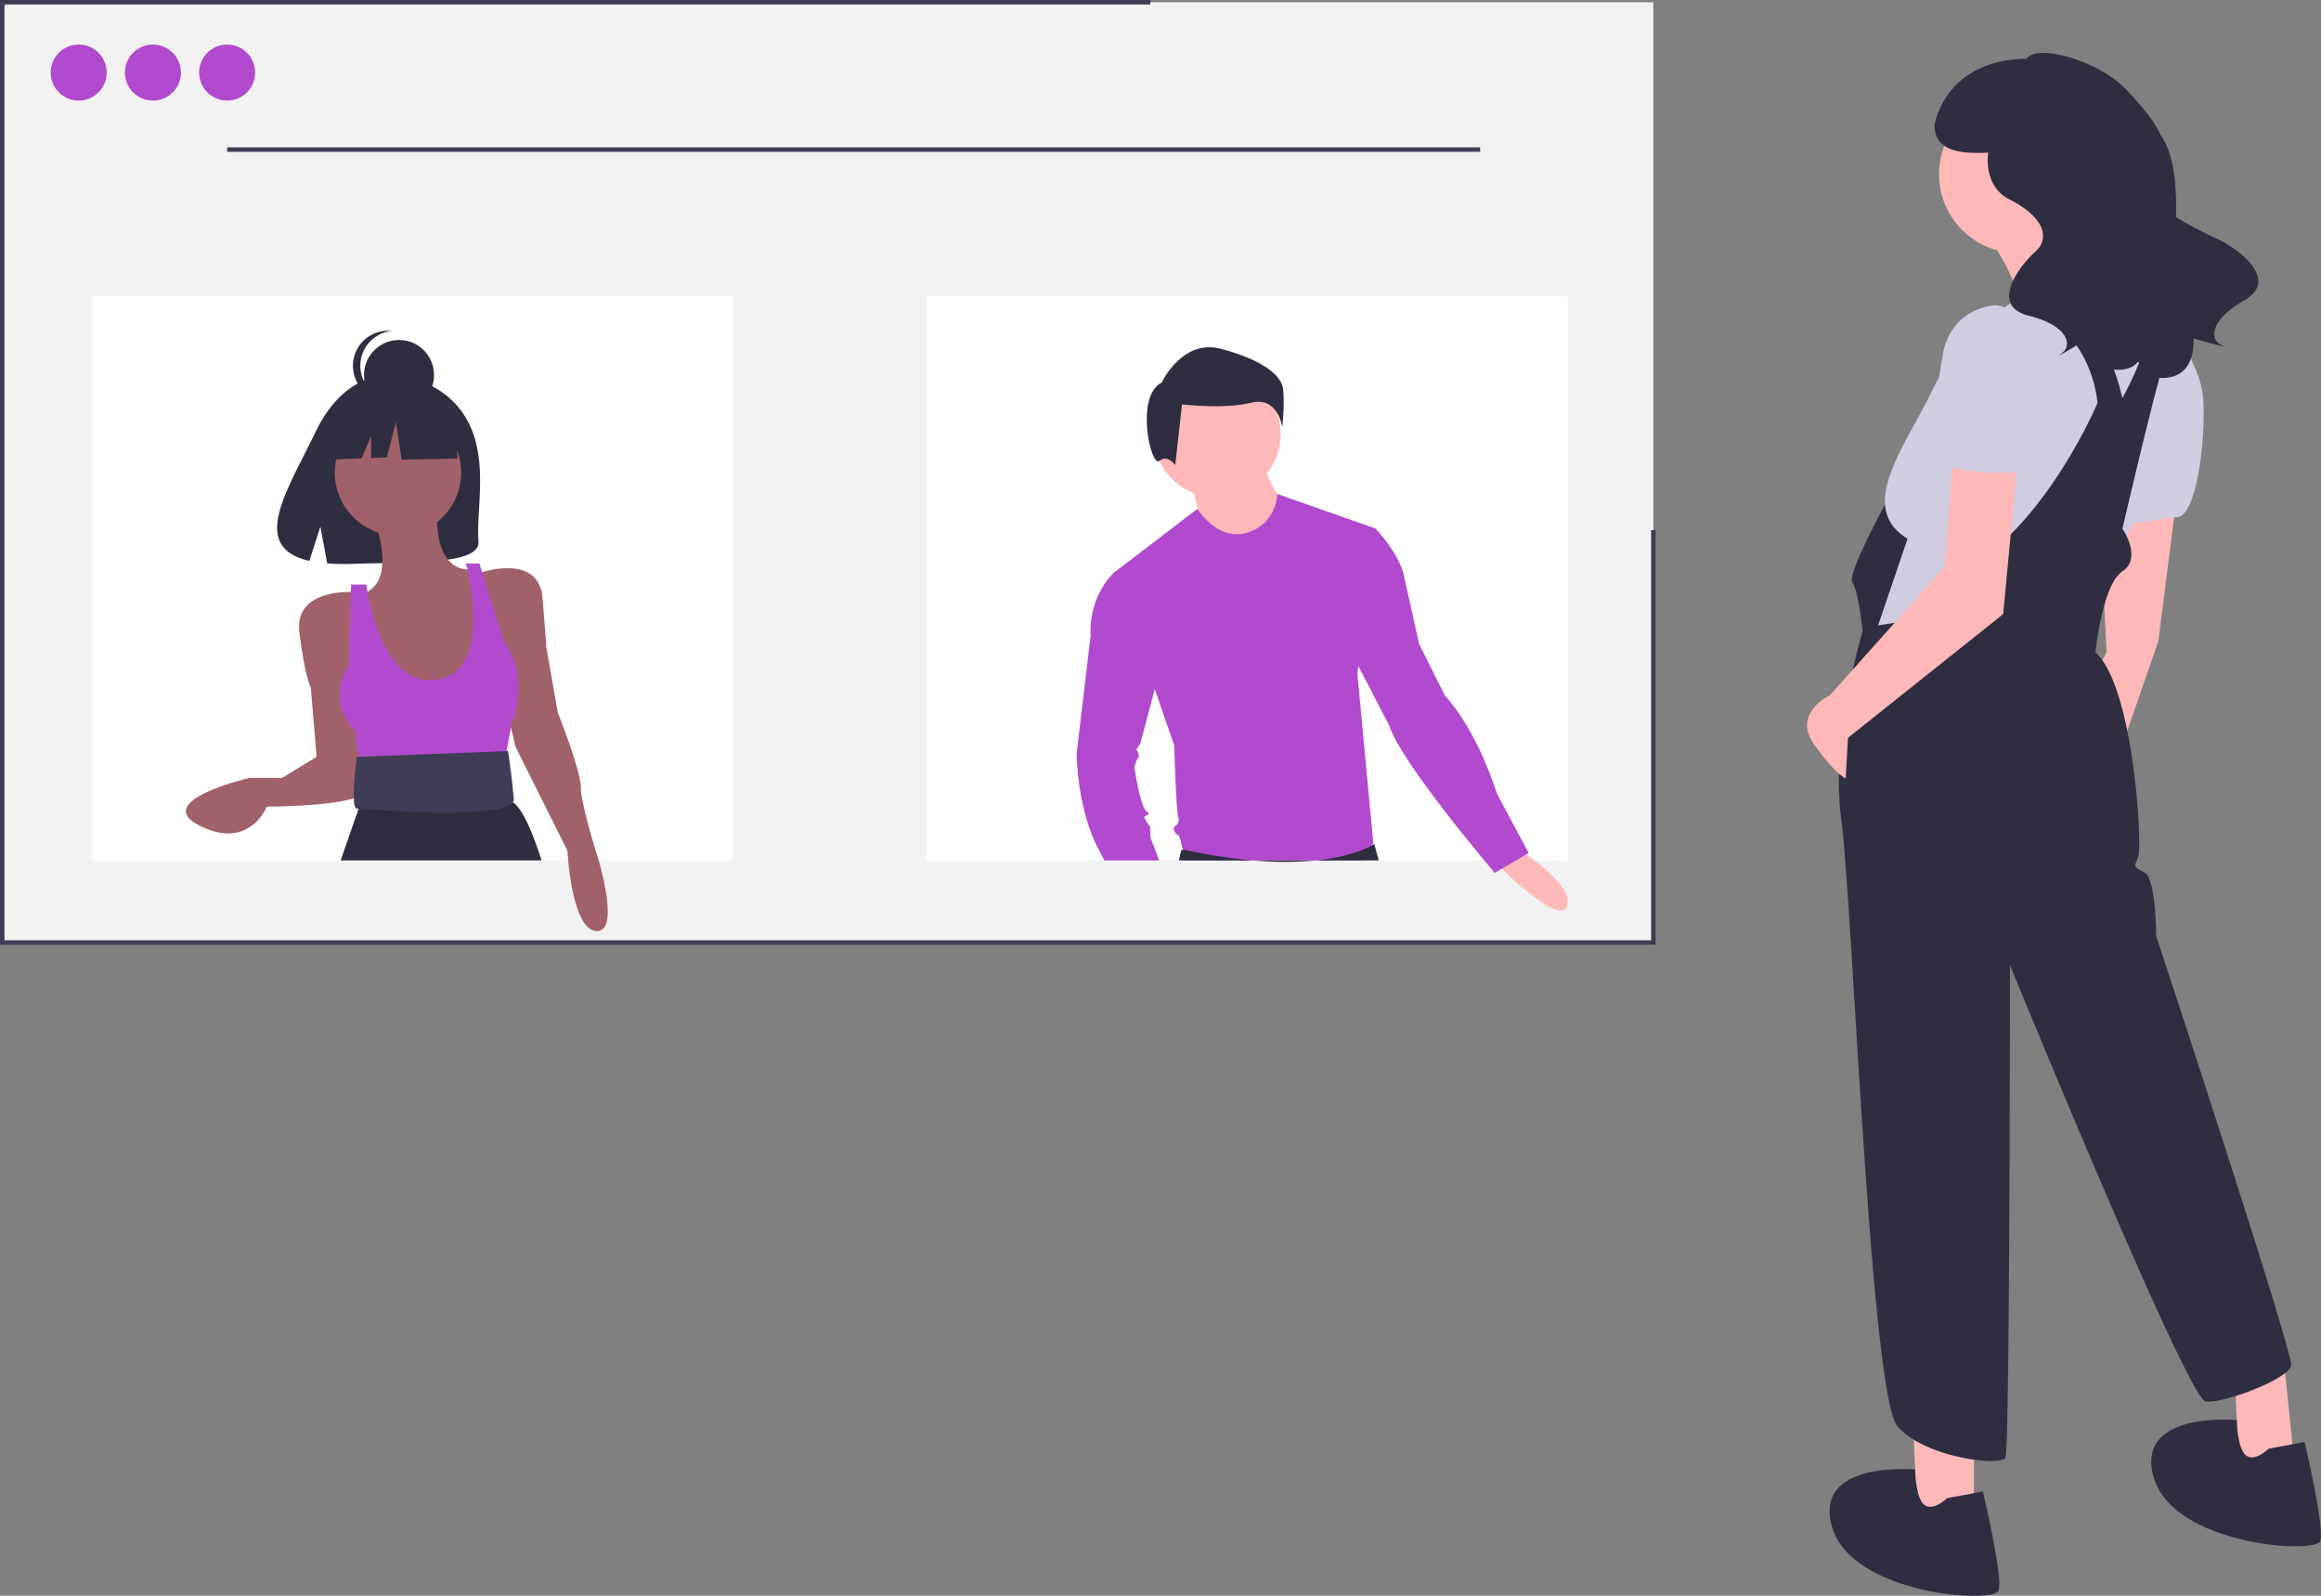 <svg id="ef85285a-d43b-4d94-bb8b-61c01752607d" data-name="Layer 1" xmlns="http://www.w3.org/2000/svg" width="1031.79" height="709.361" viewBox="0 0 1031.79 709.361"><rect x="0" y="0" width="1031.79" height="709.361" fill="#808080" stroke="none"/><title>group_hangout</title><polygon points="850.5 632.986 851.5 656.986 851.5 677.986 877.5 677.986 877.5 632.986 850.5 632.986" fill="#ffb9b9"/><polygon points="993.5 610.986 994.5 634.986 994.5 655.986 1020.5 655.986 1015.5 606.986 993.5 610.986" fill="#ffb9b9"/><polygon points="967.5 221.986 959.5 284.986 933.5 359.986 921.5 316.986 936.5 289.986 933.5 232.986 967.5 221.986" fill="#ffb9b9"/><path d="M926.605,311.306s-22,39-19,43,5,26,5,26h8.327l13.673-34Z" transform="translate(-84.105 -95.319)" fill="#2f2e41"/><circle cx="897" cy="77.486" r="35" fill="#ffb9b9"/><path d="M968.105,200.806s19,26,13,39,58-7,58-7-32-36-33-48Z" transform="translate(-84.105 -95.319)" fill="#ffb9b9"/><path d="M1039.105,316.806c-2.25,3.38-4.46,7.15-6.6,11.13-1.01,1.89-2,3.83-2.98,5.79-11.62,23.42-20.42,51.08-20.42,51.08l-93-3,2.89-8.48,13.11-38.52c-23-14-1-41,11-66,11.02-22.96,33.86-38.23,37.5-40.57.33-.2.5-.31.5-.31l.42-.07,16.69-2.81,30.06-5.06h.01a41.528,41.528,0,0,1,14.9,5.6,30.094,30.094,0,0,1,9.41,9.42c3.65,5.8,5.36,12.78,5.67,20.25C1059.165,277.126,1048.125,303.276,1039.105,316.806Z" transform="translate(-84.105 -95.319)" fill="#d0cde1"/><path d="M1044.605,234.306s18,21,19,39-3,52-12,52-25,6-24,0S1044.605,234.306,1044.605,234.306Z" transform="translate(-84.105 -95.319)" fill="#d0cde1"/><path d="M1027.605,272.306l-11,2c-3.73-29.87-25.31-41.9-36-46.07.33-.2.5-.31.5-.31l.42-.07,16.69-2.81C1020.265,236.416,1027.605,272.306,1027.605,272.306Z" transform="translate(-84.105 -95.319)" fill="#2f2e41"/><path d="M1102.605,702.306c-1,6-30,17-38,16s-87-194-87-194,0,215-2,219-36,0-48-14-20-233-25-270,10-85,10-85l6.39-.98,19.61-3.02s0-5,30-29,48-67,48-67l3-6,8,4c8.58-15.87,13.95-31.47,15.58-46.72a30.094,30.094,0,0,1,9.41,9.42c-.76,2.1-1.52,4.37-2.3,6.8-6.74,20.99-14.38,53.5-21.98,85.51-.24,1-.47,2-.71,2.99a26.47,26.47,0,0,1,1.92,3.42c2.02,4.27,4.16,11.53-1.92,15.58-9,6-12,36-12,36,17,15,21,86,19,91s-2,4,3,7,5,28,5,28S1103.605,696.306,1102.605,702.306Z" transform="translate(-84.105 -95.319)" fill="#2f2e41"/><path d="M949.605,761.306s-6,6-10,3-4.157-15.762-4.157-15.762S889.605,744.306,898.605,774.306s72,34,74,28-7-44-7-44Z" transform="translate(-84.105 -95.319)" fill="#2f2e41"/><path d="M1092.605,739.306s-6,6-10,3-4.157-15.762-4.157-15.762-45.843-4.238-36.843,25.762,72,34,74,28-7-44-7-44Z" transform="translate(-84.105 -95.319)" fill="#2f2e41"/><path d="M952.605,294.306l-4,53-51,57s-17,8-7,22,14,15,14,15l1-18,69-55,7-74Z" transform="translate(-84.105 -95.319)" fill="#ffb9b9"/><path d="M984.605,272.306s4-45-16-41-21,23-21,23-9,46-1,48,35,6,38,0S984.605,272.306,984.605,272.306Z" transform="translate(-84.105 -95.319)" fill="#d0cde1"/><path d="M1071.231,202.265c-3.895-1.929-12.495-5.821-19.82-10.511.514-15.256-1.365-29.105-6.864-36.446-3.087-7.009-9.569-14.026-14.646-19.552-12.467-13.57-40.035-21.145-44.925-14.365-36.981.73-40.875,29.718-40.875,29.718.192,12.125,12.794,12.508,23.833,12.067-.989,8.277,1.646,16.878,9.274,20.693,14.588,7.294,18.964,16.776,11.67,23.341s-20.423,24.07-2.918,28.446,19.694,13.129,14.588,16.776,11.67-6.565,11.67-6.565,2.918,17.506,18.235,13.129a9.213,9.213,0,0,0,4.093-2.9c4.137,4.545,7.827,7.233,10.609,7.248,15.93.084,14.02-17.559,14.02-17.559s18.908,5.31,13.008,3.175-6.153-11.154,9.525-20.088S1080.025,206.62,1071.231,202.265Z" transform="translate(-84.105 -95.319)" fill="#2f2e41"/><rect x="1" y="1" width="734" height="417.972" fill="#f2f2f2"/><polygon points="736 419.973 0 419.973 0 0 511.364 0 511.364 2 2 2 2 417.973 734 417.973 734 235.661 736 235.661 736 419.973" fill="#3f3d56"/><circle cx="34.981" cy="32.256" r="12.46" fill="#b24acf"/><circle cx="67.981" cy="32.256" r="12.46" fill="#b24acf"/><circle cx="100.981" cy="32.256" r="12.46" fill="#b24acf"/><rect x="101" y="65.486" width="557" height="2" fill="#3f3d56"/><rect x="41" y="131.486" width="285" height="251" fill="#fff"/><rect x="412" y="131.486" width="285" height="251" fill="#fff"/><path d="M291.258,281.158c-10.879-18.382-32.402-19.239-32.402-19.239s-20.973-2.682-34.427,25.314c-12.54,26.095-29.847,51.29-2.786,57.398l4.888-15.214,3.027,16.346a105.881,105.881,0,0,0,11.578.198c28.98-.936,56.58.274,55.691-10.126C295.646,322.012,301.726,298.846,291.258,281.158Z" transform="translate(-84.105 -95.319)" fill="#2f2e41"/><circle cx="176.919" cy="210.025" r="28.09" fill="#a0616a"/><path d="M249.532,323.645s12.768,29.792-4.256,35.751l17.024,56.18,28.941-1.702,7.661-18.727-1.702-28.09-2.554-18.727s-17.875,4.256-16.173-27.239Z" transform="translate(-84.105 -95.319)" fill="#a0616a"/><path d="M242.723,358.545s-28.09-2.554-25.536,17.875,5.107,24.685,5.107,24.685l2.554,30.643-15.322,9.363h-14.47s-44.263,10.214-22.131,21.28,29.792-8.512,29.792-8.512,40.858,0,43.411-6.81S242.723,358.545,242.723,358.545Z" transform="translate(-84.105 -95.319)" fill="#a0616a"/><path d="M297.2,350.032s26.387-9.363,28.09,11.066,1.702,22.131,1.702,22.131l5.107,28.941s10.214,25.536,10.214,33.197,7.661,31.495,7.661,31.495,10.214,33.197-.851,32.346-12.768-35.751-12.768-35.751l-22.983-45.965-6.81-28.09Z" transform="translate(-84.105 -95.319)" fill="#a0616a"/><path d="M246.979,355.14h-6.81l-.851,35.751s-11.066,15.322,2.554,28.941l3.405,22.131,62.138-2.554,4.256-22.983s8.512-18.727-3.405-35.751l-11.066-34.899h-5.958S305.042,396.66,275.92,397.7C252.086,398.551,246.979,355.14,246.979,355.14Z" transform="translate(-84.105 -95.319)" fill="#b24acf"/><path d="M324.885,477.806h-89.33c4.71-13.72,7.72-22.23,8-23.01a.326.326,0,0,1,.02-.06l2.07-6.9.86-2.86.93-3.1,1.25-4.17,55.32-1.7,1.55,3.48,5.26,11.84a4.694,4.694,0,0,1,1.29.61C316.035,454.516,320.375,463.856,324.885,477.806Z" transform="translate(-84.105 -95.319)" fill="#2f2e41"/><path d="M309.968,429.195l-67.245,2.554s-3.069,22.983,0,22.983c.851,0,70.65,5.958,69.799-4.256S309.968,429.195,309.968,429.195Z" transform="translate(-84.105 -95.319)" fill="#3f3d56"/><circle cx="177.385" cy="166.693" r="15.562" fill="#2f2e41"/><path d="M244.29,257.917A15.563,15.563,0,0,1,258.214,242.442a15.72,15.72,0,0,0-1.638-.087,15.562,15.562,0,1,0,1.638,31.037A15.563,15.563,0,0,1,244.29,257.917Z" transform="translate(-84.105 -95.319)" fill="#2f2e41"/><polygon points="202.343 184.067 181.08 172.929 151.715 177.485 145.64 204.318 160.763 203.737 164.988 193.878 164.988 203.574 171.967 203.306 176.017 187.611 178.548 204.318 203.356 203.812 202.343 184.067" fill="#2f2e41"/><circle cx="541.016" cy="192.85" r="28.323" fill="#ffb9b9"/><path d="M614.058,309.854s3.54,16.817,3.54,18.587,16.817,9.736,16.817,9.736l15.047-2.655,5.311-15.932s-8.851-13.277-8.851-18.587Z" transform="translate(-84.105 -95.319)" fill="#ffb9b9"/><path d="M690.375,477.806l3.65-6.68.58-1.07-7.08-75.23.42-3.4,7.54-61.21-43.65-15.35h-.01a18.315,18.315,0,0,1-12.98,17.12c-13.28,4.42-22.42-10.46-22.42-10.46l-36.89,28.16,17.92,51.96,8.64,25.04s.88,29.21,1.77,31.87c.88,2.65-.89,3.54-1.77,4.42-.89.89.88,3.54,1.77,3.54.44,0,1.32,3.32,2.1,6.64.4,1.7.77,3.4,1.03,4.65Z" transform="translate(-84.105 -95.319)" fill="#b24acf"/><path d="M759.657,473.155s23.898,15.047,21.242,24.783-30.093-16.817-30.093-17.702S759.657,473.155,759.657,473.155Z" transform="translate(-84.105 -95.319)" fill="#ffb9b9"/><path d="M690.375,477.806h6.66l-1.99-7.31a11.754,11.754,0,0,1-1.02.63c-2.61,1.48-10.4,5.19-25.11,6.68a149.045,149.045,0,0,1-27.6,0,241.597,241.597,0,0,1-30.36-4.65h-1.77l-.99,4.65h82.18Z" transform="translate(-84.105 -95.319)" fill="#2f2e41"/><path d="M600.56,265.35s8.993-19.484,26.228-14.988,26.978,11.241,27.727,17.985-.375,16.861-.375,16.861-1.873-13.863-13.863-10.866-30.724.749-30.724.749l-2.998,26.978s-3.372-4.871-7.119-1.873S588.57,271.345,600.56,265.35Z" transform="translate(-84.105 -95.319)" fill="#2f2e41"/><path d="M599.435,477.806h-24.36l-1.73-3.32c-10.62-18.59-10.62-44.26-10.62-44.26l6.19-52.22c-.88-18.59,10.62-28.32,10.62-28.32h13.28l9.74,32.75-5.1,19.21-6.41,24.16-1.77,2.65s1.77,2.66.88,3.54c-.88.89-1.77,4.43-1.77,4.43s2.66,17.7,5.32,19.47c2.65,1.77-.89,1.77-.89,2.66,0,.88,2.66,4.42,2.66,4.42v4.43Z" transform="translate(-84.105 -95.319)" fill="#b24acf"/><path d="M680.44,327.556l15.047,2.655s8.851,8.851,12.391,19.472l7.081,31.864,11.506,23.013s13.277,13.277,23.013,43.37l14.162,26.553-15.047,8.851s-41.6-48.681-46.91-65.497L678.67,373.581Z" transform="translate(-84.105 -95.319)" fill="#b24acf"/></svg>